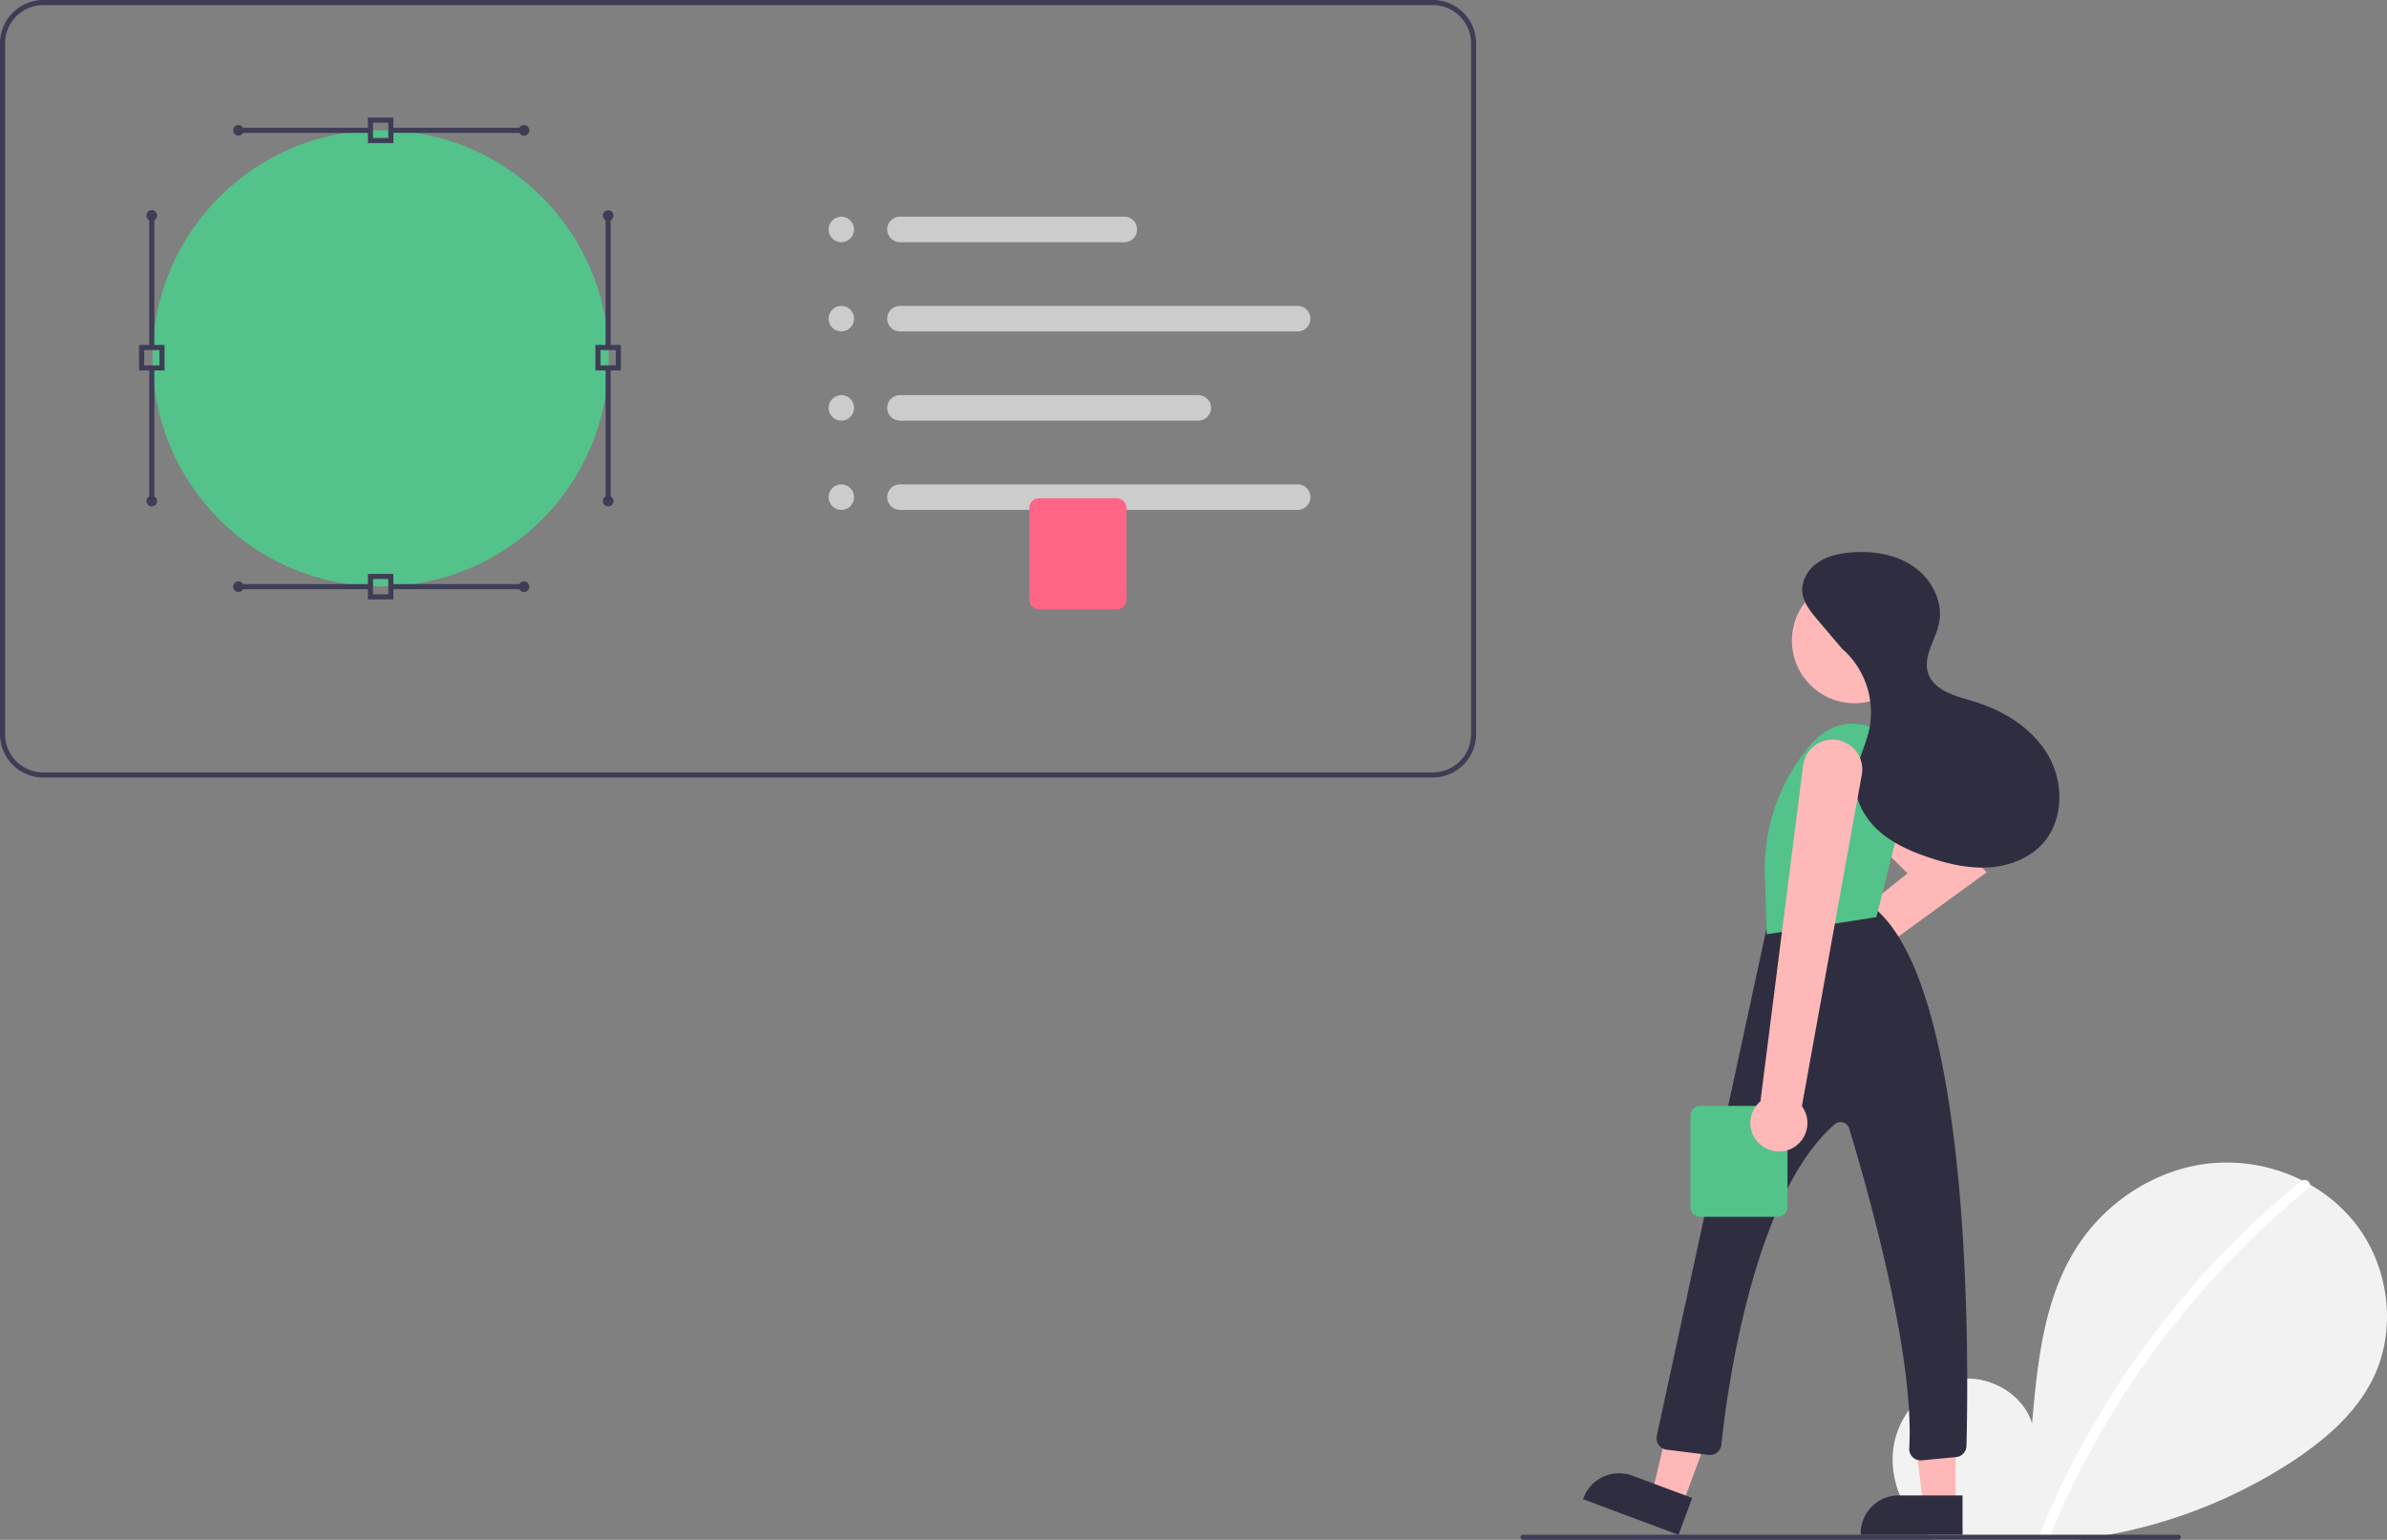 <svg xmlns="http://www.w3.org/2000/svg" data-name="Layer 1" width="936.268" height="604" viewBox="0 0 936.268 604" xmlns:xlink="http://www.w3.org/1999/xlink"><rect x="0" y="0" width="936.268" height="604" fill="#808080" stroke="none"/><path d="M572.866,243h-88a5,5,0,0,1,0-10h88a5,5,0,0,1,0,10Z" transform="translate(-131.866 -148)" fill="#ccc"/><path d="M640.866,278h-156a5,5,0,0,1,0-10h156a5,5,0,0,1,0,10Z" transform="translate(-131.866 -148)" fill="#ccc"/><path d="M601.866,313h-117a5,5,0,0,1,0-10h117a5,5,0,0,1,0,10Z" transform="translate(-131.866 -148)" fill="#ccc"/><path d="M640.866,348h-156a5,5,0,0,1,0-10h156a5,5,0,0,1,0,10Z" transform="translate(-131.866 -148)" fill="#ccc"/><circle cx="149.304" cy="140.545" r="89.47" fill="#53c28b"/><path d="M286.17,204.124h-10v-10h10Zm-8-2h6v-6h-6Z" transform="translate(-131.866 -148)" fill="#3f3d56"/><rect x="152.539" y="50.124" width="53" height="2" fill="#3f3d56"/><circle cx="205.539" cy="51.124" r="2.083" fill="#3f3d56"/><rect x="93.539" y="50.124" width="52" height="2" fill="#3f3d56"/><circle cx="93.539" cy="51.124" r="2.083" fill="#3f3d56"/><path d="M375.405,293.31h-10v-10h10Zm-8-2h6v-6h-6Z" transform="translate(-131.866 -148)" fill="#3f3d56"/><rect x="237.539" y="144.545" width="2" height="52" fill="#3f3d56"/><circle cx="238.539" cy="196.545" r="2.083" fill="#3f3d56"/><rect x="237.539" y="84.545" width="2" height="52" fill="#3f3d56"/><circle cx="238.539" cy="84.545" r="2.083" fill="#3f3d56"/><path d="M196.405,293.31h-10v-10h10Zm-8-2h6v-6h-6Z" transform="translate(-131.866 -148)" fill="#3f3d56"/><rect x="58.539" y="144.545" width="2" height="52" fill="#3f3d56"/><circle cx="59.539" cy="196.545" r="2.083" fill="#3f3d56"/><rect x="58.539" y="82.545" width="2" height="54" fill="#3f3d56"/><circle cx="59.539" cy="84.545" r="2.083" fill="#3f3d56"/><path d="M286.17,383.124h-10v-10h10Zm-8-2h6v-6h-6Z" transform="translate(-131.866 -148)" fill="#3f3d56"/><rect x="153.539" y="229.124" width="53" height="2" fill="#3f3d56"/><circle cx="205.539" cy="230.124" r="2.083" fill="#3f3d56"/><rect x="93.539" y="229.124" width="52" height="2" fill="#3f3d56"/><circle cx="93.539" cy="230.124" r="2.083" fill="#3f3d56"/><path d="M693.866,453h-545a17.019,17.019,0,0,1-17-17V165a17.019,17.019,0,0,1,17-17h545a17.019,17.019,0,0,1,17,17V436A17.019,17.019,0,0,1,693.866,453Zm-545-303a15.017,15.017,0,0,0-15,15V436a15.017,15.017,0,0,0,15,15h545a15.017,15.017,0,0,0,15-15V165a15.017,15.017,0,0,0-15-15Z" transform="translate(-131.866 -148)" fill="#3f3d56"/><circle cx="330" cy="90" r="5" fill="#ccc"/><circle cx="330" cy="125" r="5" fill="#ccc"/><circle cx="330" cy="160" r="5" fill="#ccc"/><circle cx="330" cy="195" r="5" fill="#ccc"/><path d="M569.924,387.028h-30.537a3.765,3.765,0,0,1-3.761-3.761V347.231a3.765,3.765,0,0,1,3.761-3.761h30.537a3.765,3.765,0,0,1,3.761,3.761V383.267A3.765,3.765,0,0,1,569.924,387.028Z" transform="translate(-131.866 -148)" fill="#ff6584"/><path d="M888.672,750.55l-3.39.83c1.53.22,3.06.43,4.59.62h56.54q6.36-.81,12.65-2a197.136,197.136,0,0,0,70.96-28.11c13.27-8.63,25.92-19.24,32.79-33.49,9.33-19.35,6.07-43.85-7.25-60.7a60.772,60.772,0,0,0-17.59-15c-1.01-.58-2.03-1.13-3.07-1.65a66.06,66.06,0,0,0-36.49-6.68c-21.35,2.33-41.05,15.37-52.42,33.59-12.57,20.12-14.98,44.74-17.08,68.37-3.81-12.26-18.11-19.75-30.66-17.04-12.54,2.7-22.22,14.41-23.78,27.15-1.53,12.46,4.13,25.25,13.56,33.56C888.242,750.18,888.452,750.37,888.672,750.55Z" transform="translate(-131.866 -148)" fill="#f2f2f2"/><path d="M932.272,752h2.83a2.059,2.059,0,0,0,.63-.85c.16-.38.31-.77.48-1.15a345.304,345.304,0,0,1,101.09-135.82,1.614,1.614,0,0,0,.67-1.48,2.178,2.178,0,0,0-3.52-1.37,345.769,345.769,0,0,0-48.25,47.92,347.375,347.375,0,0,0-54.33,90.75c-.01.03-.02.05-.03.08A1.557,1.557,0,0,0,932.272,752Z" transform="translate(-131.866 -148)" fill="#fff"/><path d="M833.139,530.035a11.398,11.398,0,0,1,11.386-11.385c.11,0,.219.006.327.013l35.208-28.064-25.231-25.231A11.129,11.129,0,1,1,870.568,449.627l40.555,40.555L855.904,530.341a11.384,11.384,0,0,1-22.765-.306Z" transform="translate(-131.866 -148)" fill="#ffb8b8"/><polygon points="659.944 590.049 648.037 585.604 659.517 537.561 677.09 544.122 659.944 590.049" fill="#ffb8b8"/><path d="M769.136,728.127h25.058a0,0,0,0,1,0,0v15.433a0,0,0,0,1,0,0H754.249a0,0,0,0,1,0,0V743.014A14.887,14.887,0,0,1,769.136,728.127Z" transform="translate(174.39 -372.309) rotate(20.472)" fill="#2f2e41"/><polygon points="767.066 590.229 754.356 590.229 748.31 541.205 767.069 541.206 767.066 590.229" fill="#ffb8b8"/><path d="M744.731,586.597h25.058a0,0,0,0,1,0,0v15.433a0,0,0,0,1,0,0H729.844a0,0,0,0,1,0,0v-.547A14.887,14.887,0,0,1,744.731,586.597Z" fill="#2f2e41"/><path d="M882.093,719.591a4.493,4.493,0,0,1-1.363-3.508c2.268-37.44-17.466-105.495-23.568-125.461a3.418,3.418,0,0,0-2.365-2.327,3.546,3.546,0,0,0-3.316.746c-32.961,28.712-42.798,109.716-44.436,125.663a4.494,4.494,0,0,1-5.033,3.998L785.561,716.645a4.5,4.5,0,0,1-3.84-5.417l43.136-199.441.026-.12.079-.095c10.431-12.518,40.653-7.644,41.935-7.43l.133.022.104.086c38.81,32.184,36.843,181.366,36.055,210.945a4.501,4.501,0,0,1-4.072,4.353l-13.473,1.283q-.215.021-.43.021A4.488,4.488,0,0,1,882.093,719.591Z" transform="translate(-131.866 -148)" fill="#2f2e41"/><circle cx="727.419" cy="251.287" r="24.561" fill="#ffb8b8"/><path d="M883.402,445.543s-22.808-26.954-41.468-5.184v0a74.113,74.113,0,0,0-17.809,50.432l.704,23.693,43.023-6.739Z" transform="translate(-131.866 -148)" fill="#53c28b"/><path d="M855.304,403.536,844.751,391.104c-2.719-3.204-5.564-6.693-5.949-10.878-.422-4.587,2.369-9.046,6.183-11.629s8.499-3.555,13.091-3.911c8.518-.661,17.482.746,24.484,5.641s11.584,13.733,9.876,22.104c-1.344,6.592-6.298,12.906-4.373,19.352,2.107,7.053,10.747,9.217,17.801,11.32,11.84,3.53,23.146,10.48,29.352,21.164s6.178,25.417-2.094,34.595c-5.356,5.943-13.434,8.948-21.422,9.401s-15.938-1.429-23.514-4.002c-6.977-2.37-13.878-5.418-19.37-10.329s-9.449-11.939-9.278-19.306c.163-7.02,3.924-13.414,5.468-20.264a33.255,33.255,0,0,0-10.395-31.73" transform="translate(-131.866 -148)" fill="#2f2e41"/><path d="M829.224,625.335h-30.537a3.765,3.765,0,0,1-3.761-3.761V585.538a3.765,3.765,0,0,1,3.761-3.761h30.537a3.765,3.765,0,0,1,3.761,3.761v36.036A3.765,3.765,0,0,1,829.224,625.335Z" transform="translate(-131.866 -148)" fill="#53c28b"/><path d="M820.173,594.513a11.117,11.117,0,0,1,2.204-14.506l16.714-131.693a11.682,11.682,0,0,1,11.565-10.192l.156.001A11.66,11.66,0,0,1,862.133,451.855l-23.501,130.062.005.006a11.169,11.169,0,0,1-4.389,16.777,10.879,10.879,0,0,1-4.527.974A11.323,11.323,0,0,1,820.173,594.513Z" transform="translate(-131.866 -148)" fill="#ffb8b8"/><path d="M986.287,752h-257a1,1,0,0,1,0-2h257a1,1,0,1,1,0,2Z" transform="translate(-131.866 -148)" fill="#3f3d56"/></svg>